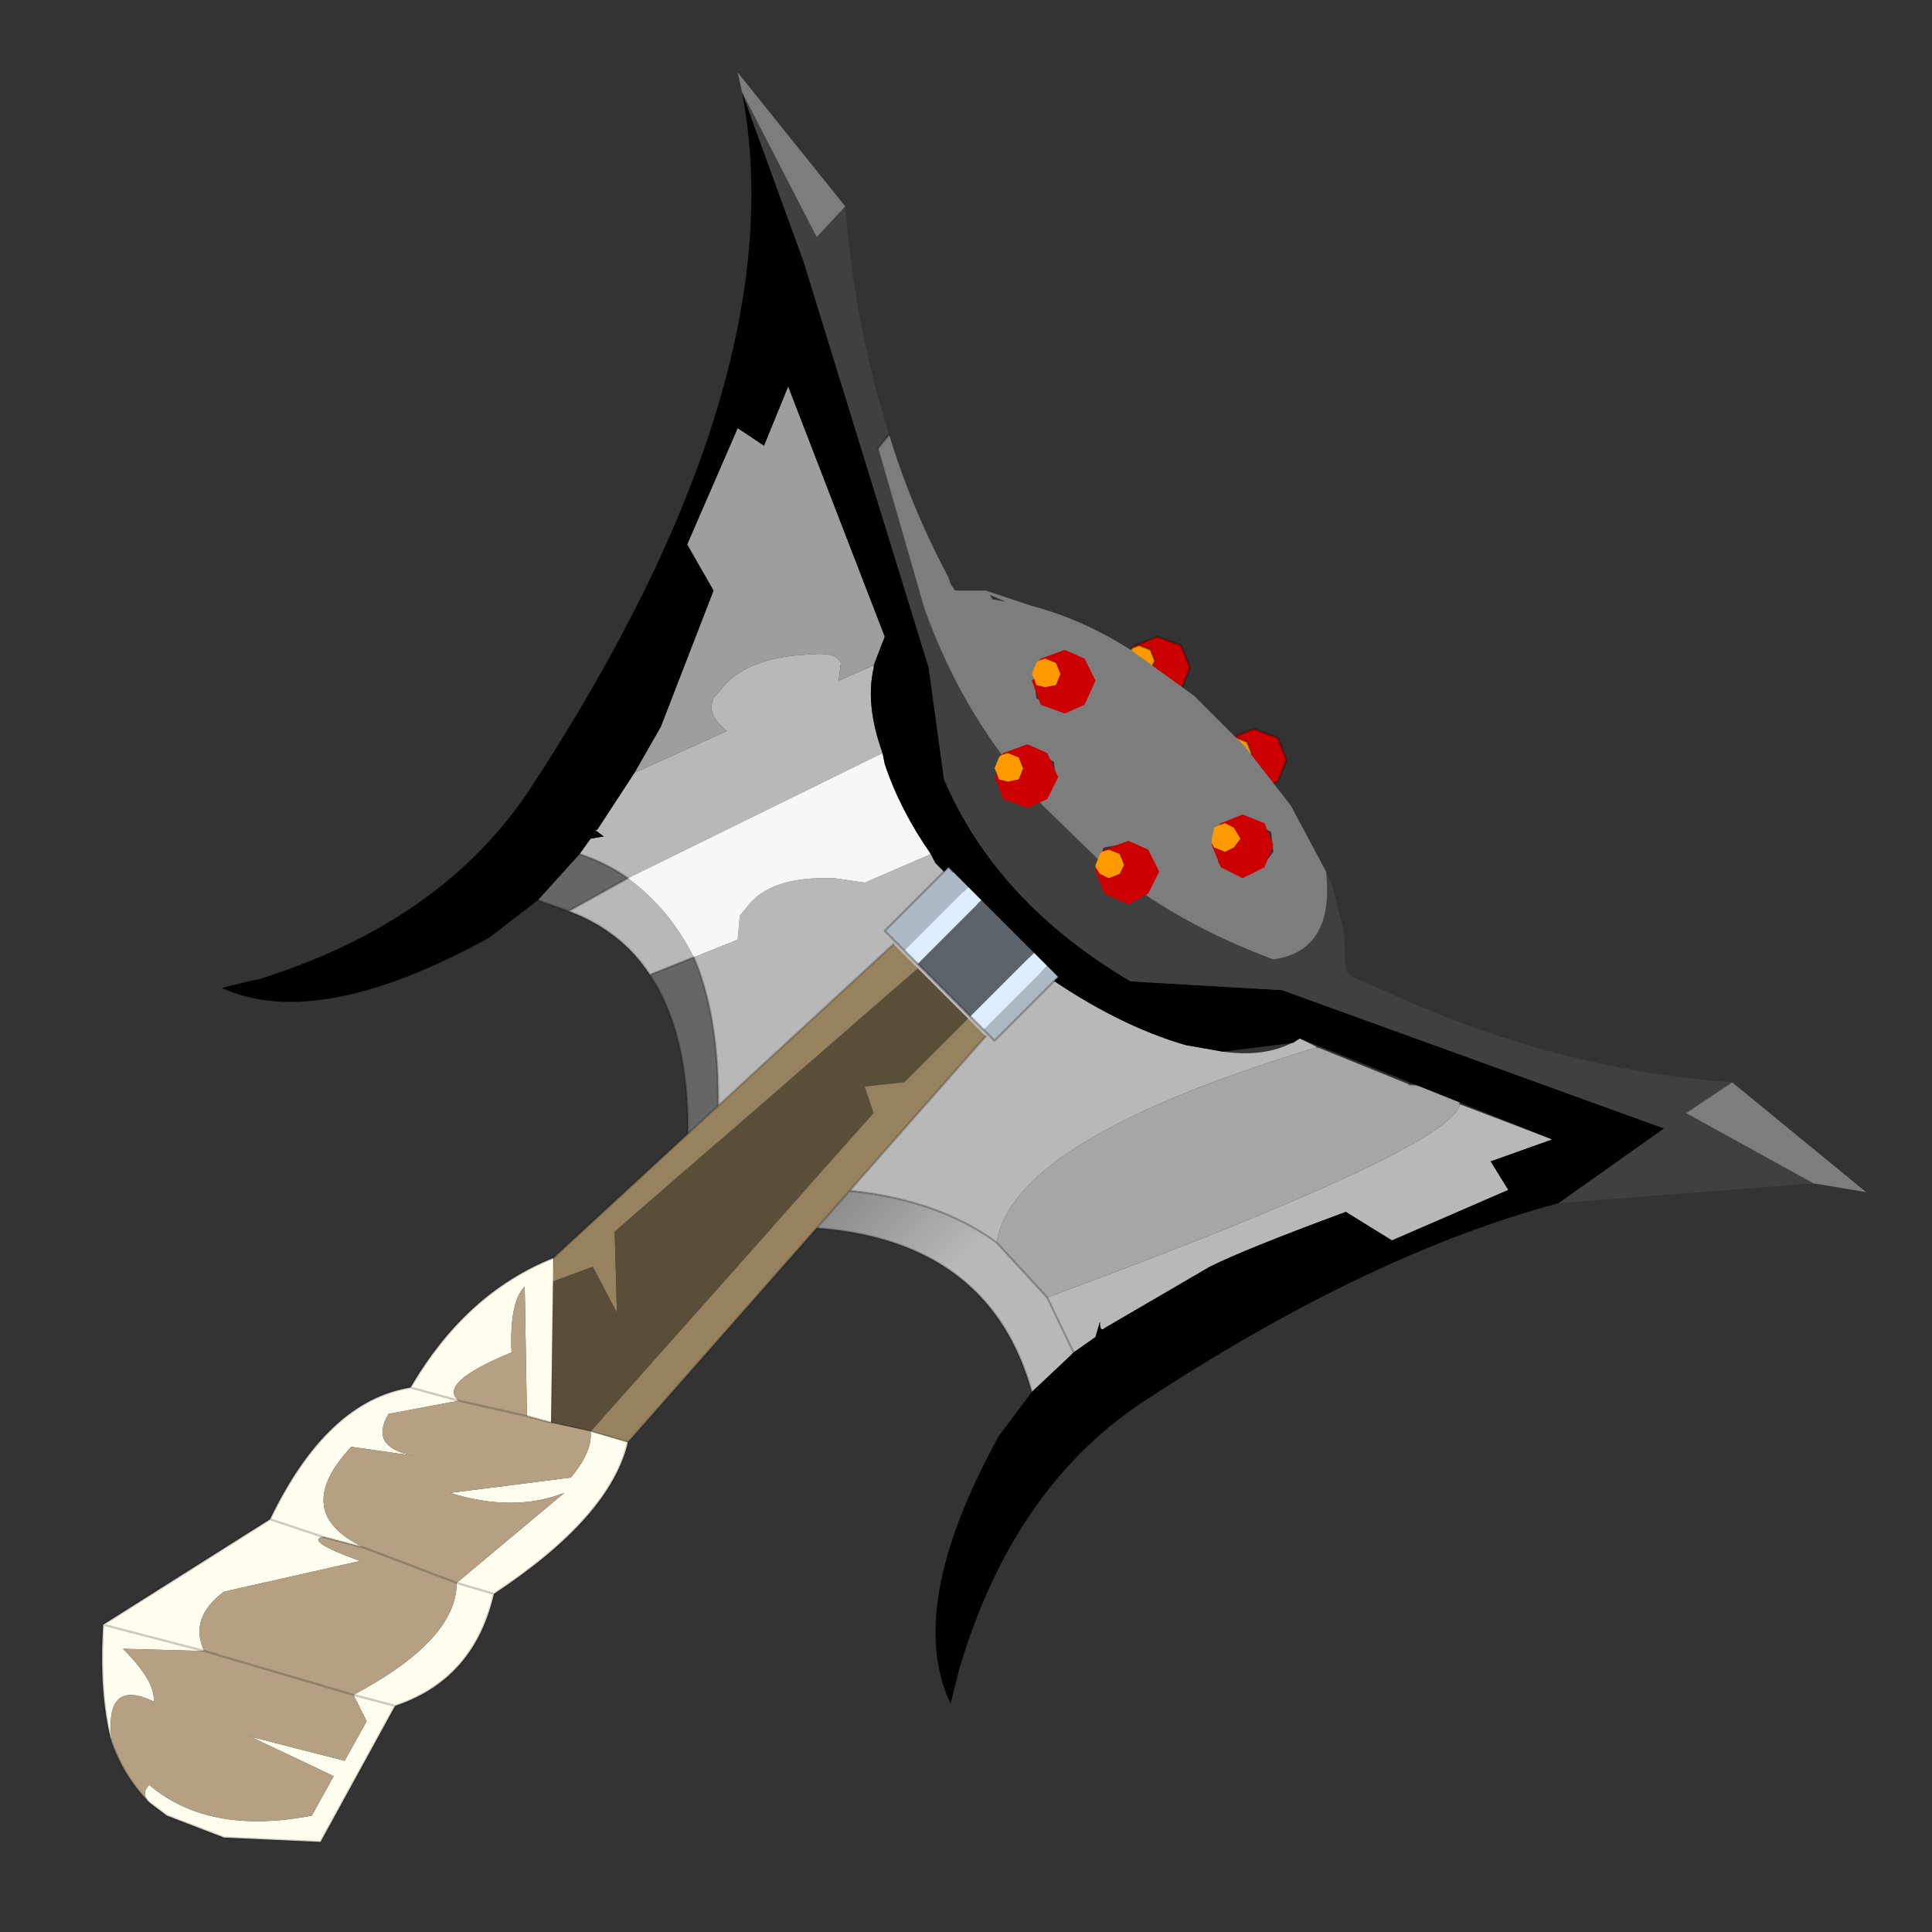<?xml version="1.0" encoding="UTF-8" standalone="no"?>
<svg xmlns:xlink="http://www.w3.org/1999/xlink" height="440.0px" width="440.0px" xmlns="http://www.w3.org/2000/svg">
  <rect width="100%" height="100%" fill="#333333" stroke="none"/>
  <g transform="matrix(10.0, 0.0, 0.0, 10.0, 0.0, 0.0)">
    <use height="44.0" transform="matrix(1.0, 0.0, 0.0, 1.0, 0.0, 0.0)" width="44.0" xlink:href="#shape0"/>
  </g>
  <defs>
    <g id="shape0" transform="matrix(1.0, 0.0, 0.0, 1.0, 0.0, 0.0)">
      <path d="M44.0 44.0 L0.0 44.0 0.0 0.0 44.0 0.0 44.0 44.0" fill="#43adca" fill-opacity="0.0" fill-rule="evenodd" stroke="none"/>
      <path d="M13.2 19.45 Q13.8 19.65 14.3 20.0 L12.95 20.75 12.25 20.5 13.2 19.45 M15.8 21.8 Q16.65 23.8 16.2 27.2 L15.45 28.15 Q16.1 24.15 14.8 22.2 L15.8 21.8" fill="#666666" fill-rule="evenodd" stroke="none"/>
      <path d="M19.9 15.15 L19.9 15.2 Q19.7 16.05 20.1 17.15 L14.3 20.0 Q13.8 19.65 13.2 19.45 L13.45 19.1 13.75 19.05 13.55 18.9 13.6 18.9 14.45 17.6 16.55 16.65 16.45 16.55 Q16.1 16.25 16.25 15.9 L16.55 15.55 Q17.15 14.95 18.5 14.9 19.05 14.85 19.15 15.1 L19.1 15.5 19.9 15.15 M15.8 21.8 L16.8 21.4 16.85 20.85 17.1 20.55 Q17.65 19.95 19.0 20.0 L19.7 20.1 21.2 19.45 21.3 19.65 23.8 22.2 Q25.45 23.35 27.0 23.8 L27.85 23.95 Q28.9 24.1 29.6 23.65 L30.0 23.85 Q23.05 25.95 22.7 28.3 20.45 26.65 16.2 27.2 16.65 23.8 15.8 21.8 L14.8 22.2 Q14.15 21.2 12.95 20.75 L14.3 20.0 Q15.25 20.7 15.8 21.8 M33.25 25.15 L35.35 25.95 33.95 26.45 34.35 27.1 31.7 28.25 30.65 27.6 Q28.35 28.45 27.55 28.85 L25.15 30.25 25.2 30.25 25.15 30.25 Q25.05 30.35 25.05 30.1 L24.95 30.45 24.45 30.8 23.85 29.55 Q33.05 26.15 33.25 25.15" fill="#b8b8b8" fill-rule="evenodd" stroke="none"/>
      <path d="M14.3 20.0 L20.1 17.15 20.15 17.4 Q20.5 18.45 21.2 19.45 L19.7 20.1 19.0 20.0 Q17.65 19.95 17.1 20.55 L16.85 20.85 16.8 21.4 15.8 21.8 Q15.25 20.7 14.3 20.0" fill="#f7f7f7" fill-rule="evenodd" stroke="none"/>
      <path d="M14.45 17.6 L15.05 16.55 16.25 13.45 15.65 12.4 16.8 9.75 17.4 10.15 17.95 8.8 20.15 14.5 19.9 15.15 19.1 15.5 19.15 15.1 Q19.05 14.85 18.5 14.9 17.15 14.95 16.55 15.55 L16.25 15.9 Q16.1 16.25 16.45 16.55 L16.55 16.65 14.45 17.6" fill="#9e9e9e" fill-rule="evenodd" stroke="none"/>
      <path d="M16.2 27.2 Q20.45 26.65 22.7 28.3 L23.85 29.55 24.45 30.8 24.35 30.9 23.5 31.7 Q22.2 27.05 15.45 28.15 L16.2 27.2" fill="url(#gradient0)" fill-rule="evenodd" stroke="none"/>
      <path d="M22.7 28.3 Q23.05 25.95 30.0 23.85 L32.1 24.7 Q33.3 24.75 33.25 25.15 33.05 26.15 23.85 29.55 L22.7 28.3" fill="#a6a6a6" fill-rule="evenodd" stroke="none"/>
      <path d="M20.1 17.15 L20.55 16.95 M13.2 19.45 Q13.8 19.65 14.3 20.0 M21.2 19.45 L21.65 19.25 M15.8 21.8 Q16.65 23.8 16.2 27.2 20.45 26.65 22.7 28.3 M12.7 19.3 L13.2 19.45 M12.25 20.5 L12.95 20.75 14.3 20.0 M15.8 21.8 L14.8 22.2 Q16.1 24.15 15.45 28.15 L16.2 27.2 M12.95 20.75 Q14.15 21.2 14.8 22.2 M24.45 30.8 L24.6 31.1 M24.45 30.8 L23.85 29.55 22.7 28.3 M15.45 28.15 Q22.2 27.05 23.5 31.7" fill="none" stroke="#000000" stroke-linecap="round" stroke-linejoin="round" stroke-opacity="0.2" stroke-width="0.05"/>
      <path d="M30.0 23.85 L30.3 23.65 M32.1 24.7 L32.6 24.4 M32.1 24.7 Q33.3 24.75 33.25 25.15" fill="none" stroke="#000000" stroke-linecap="round" stroke-linejoin="round" stroke-opacity="0.263" stroke-width="0.05"/>
      <path d="M25.8 14.75 L25.85 14.7 26.35 14.5 26.9 14.7 27.1 15.2 26.9 15.7 26.35 15.95 Q26.05 15.95 25.85 15.7 L25.65 15.2 25.65 15.1 25.75 15.25 25.95 15.35 26.2 15.25 26.3 15.05 26.2 14.8 25.95 14.7 25.8 14.75" fill="#cc0000" fill-rule="evenodd" stroke="none"/>
      <path d="M25.65 15.1 L25.65 15.05 25.75 14.8 25.8 14.75 25.95 14.7 26.2 14.8 26.3 15.05 26.2 15.25 25.95 15.35 25.75 15.25 25.65 15.1" fill="#ff9900" fill-rule="evenodd" stroke="none"/>
      <path d="M25.8 14.75 L25.85 14.7 26.35 14.5 26.9 14.7 27.1 15.2 26.9 15.7 26.35 15.95 Q26.05 15.95 25.85 15.7 L25.65 15.2 25.65 15.1 25.65 15.05 25.75 14.8 25.8 14.75 25.95 14.7 26.2 14.8 26.3 15.05 26.2 15.25 25.95 15.35 25.75 15.25 25.65 15.1" fill="none" stroke="#000000" stroke-linecap="round" stroke-linejoin="round" stroke-opacity="0.263" stroke-width="0.05"/>
      <path d="M28.0 16.85 L28.05 16.8 28.55 16.6 29.1 16.8 29.3 17.3 29.1 17.8 28.55 18.05 Q28.25 18.05 28.05 17.8 L27.85 17.3 27.85 17.2 27.95 17.35 28.15 17.45 28.4 17.35 28.5 17.15 28.4 16.9 28.15 16.8 28.0 16.85" fill="#cc0000" fill-rule="evenodd" stroke="none"/>
      <path d="M27.85 17.2 L27.85 17.15 27.95 16.9 28.0 16.85 28.15 16.8 28.4 16.9 28.5 17.15 28.4 17.35 28.15 17.45 27.95 17.35 27.85 17.2" fill="#ff9900" fill-rule="evenodd" stroke="none"/>
      <path d="M28.0 16.85 L28.05 16.8 28.55 16.6 29.1 16.8 29.3 17.3 29.1 17.8 28.55 18.05 Q28.25 18.05 28.05 17.8 L27.85 17.3 27.85 17.2 27.85 17.15 27.95 16.9 28.0 16.85 28.15 16.8 28.4 16.9 28.5 17.15 28.4 17.35 28.15 17.45 27.95 17.35 27.85 17.2" fill="none" stroke="#000000" stroke-linecap="round" stroke-linejoin="round" stroke-opacity="0.263" stroke-width="0.05"/>
      <path d="M35.5 27.4 Q31.2 28.55 26.15 31.85 23.1 33.8 21.85 38.0 L21.8 38.2 21.65 38.8 Q20.6 36.6 22.75 32.7 L23.5 31.7 24.35 30.9 24.45 30.8 24.95 30.45 25.05 30.1 Q25.05 30.35 25.15 30.25 L25.2 30.25 25.15 30.25 27.55 28.85 Q28.35 28.45 30.65 27.6 L31.7 28.25 34.35 27.1 33.95 26.45 35.35 25.95 29.6 23.65 29.45 23.75 27.85 23.95 27.0 23.8 Q25.45 23.35 23.8 22.2 L21.3 19.65 21.2 19.45 Q20.5 18.45 20.15 17.4 L20.1 17.15 Q19.7 16.05 19.9 15.2 L19.9 15.15 20.15 14.5 17.95 8.8 17.4 10.15 16.8 9.75 15.65 12.4 16.25 13.45 15.05 16.55 14.45 17.6 13.6 18.9 13.55 18.9 13.75 19.05 13.45 19.1 13.2 19.45 12.25 20.5 11.15 21.35 Q7.25 23.5 5.05 22.5 L5.65 22.35 5.9 22.3 Q10.05 21.0 12.05 18.0 18.15 8.7 16.9 2.1 L18.3 5.95 21.15 15.2 21.5 17.75 Q22.7 20.55 25.75 22.35 L29.2 22.55 37.9 25.7 35.5 27.4" fill="#000000" fill-rule="evenodd" stroke="none"/>
      <path d="M16.9 2.1 L18.6 5.4 19.25 4.7 Q19.45 7.35 20.25 9.9 L20.0 10.2 21.05 13.85 Q21.75 15.8 22.9 17.3 L22.75 17.55 22.8 18.0 23.25 18.25 23.6 18.2 25.5 20.05 Q24.9 19.6 25.3 20.0 L25.55 20.4 25.9 20.25 Q27.25 21.2 29.0 21.85 30.4 21.65 30.2 19.85 L30.35 20.2 30.6 21.2 30.65 22.1 30.8 22.25 31.5 22.55 Q35.35 24.35 39.45 24.65 L38.4 25.35 41.3 26.95 35.5 27.4 37.9 25.7 29.2 22.55 25.75 22.35 Q22.7 20.55 21.5 17.75 L21.15 15.2 18.3 5.95 16.9 2.1" fill="#404040" fill-rule="evenodd" stroke="none"/>
      <path d="M16.9 2.1 L16.8 1.65 19.25 4.7 18.6 5.4 16.9 2.1 M20.25 9.9 Q20.75 11.55 21.6 13.15 L21.65 13.3 21.75 13.45 22.05 13.45 22.45 13.45 23.5 13.8 Q24.65 14.1 25.75 14.8 L27.2 15.85 27.6 16.25 28.35 17.0 29.4 18.35 30.2 19.85 Q30.4 21.65 29.0 21.85 27.25 21.2 25.9 20.25 L26.15 19.85 26.1 19.45 Q25.95 19.25 25.7 19.2 L25.15 19.3 Q25.0 19.35 25.5 20.05 L23.6 18.2 23.75 18.15 24.05 17.75 24.0 17.35 23.6 17.1 23.55 17.1 23.0 17.15 22.9 17.3 Q21.75 15.8 21.05 13.85 L20.0 10.2 20.25 9.9 M39.45 24.65 L42.5 27.15 41.3 26.95 38.4 25.35 39.45 24.65 M22.6 13.65 L22.9 13.7 22.55 13.55 22.6 13.65 M24.8 15.25 L24.35 15.0 23.85 15.05 23.55 15.45 23.6 15.9 24.0 16.1 24.55 16.05 24.85 15.65 24.8 15.25 M27.95 18.8 L27.7 19.2 27.75 19.65 28.15 19.9 28.7 19.8 29.0 19.4 28.95 18.95 28.55 18.7 28.5 18.7 27.95 18.8" fill="#7d7d7d" fill-rule="evenodd" stroke="none"/>
      <path d="M20.0 10.2 L20.25 9.9" fill="none" stroke="#000000" stroke-linecap="round" stroke-linejoin="round" stroke-opacity="0.263" stroke-width="0.05"/>
      <path d="M23.65 15.05 L23.7 15.0 24.25 14.8 24.7 15.0 24.95 15.5 24.7 16.05 24.25 16.25 23.7 16.05 23.5 15.5 23.55 15.45 23.6 15.6 23.8 15.65 24.05 15.6 24.15 15.35 24.05 15.1 23.8 15.0 23.65 15.05" fill="#cc0000" fill-rule="evenodd" stroke="none"/>
      <path d="M23.55 15.45 L23.5 15.35 23.6 15.1 23.65 15.05 23.8 15.0 24.05 15.1 24.15 15.35 24.05 15.6 23.8 15.65 23.6 15.6 23.55 15.45" fill="#ff9900" fill-rule="evenodd" stroke="none"/>
      <path d="M27.6 19.2 L27.65 19.3 27.9 19.4 28.1 19.3 28.25 19.1 28.1 18.85 27.9 18.75 27.75 18.8 27.8 18.75 28.3 18.55 28.8 18.75 29.0 19.25 28.8 19.75 28.3 20.0 27.8 19.75 27.6 19.25 27.6 19.2" fill="#cc0000" fill-rule="evenodd" stroke="none"/>
      <path d="M27.75 18.8 L27.9 18.75 28.1 18.85 28.25 19.1 28.1 19.3 27.9 19.4 27.65 19.3 27.6 19.2 27.6 19.1 27.65 18.85 27.75 18.8" fill="#ff9900" fill-rule="evenodd" stroke="none"/>
      <path d="M25.1 19.4 L25.15 19.35 25.7 19.15 26.15 19.35 26.4 19.85 26.15 20.35 25.7 20.6 25.15 20.35 24.95 19.85 24.95 19.75 25.05 19.9 25.25 20.0 25.5 19.9 25.6 19.7 25.5 19.45 25.25 19.35 25.1 19.4" fill="#cc0000" fill-rule="evenodd" stroke="none"/>
      <path d="M24.95 19.75 L24.95 19.7 25.05 19.45 25.1 19.4 25.25 19.35 25.5 19.45 25.6 19.7 25.5 19.9 25.25 20.0 25.05 19.9 24.95 19.75" fill="#ff9900" fill-rule="evenodd" stroke="none"/>
      <path d="M22.7 17.6 L22.75 17.75 22.95 17.8 23.2 17.75 23.3 17.5 23.2 17.25 22.95 17.15 22.8 17.2 22.85 17.15 23.4 16.95 23.85 17.15 24.1 17.7 23.85 18.2 23.4 18.4 22.85 18.2 22.65 17.7 22.7 17.6" fill="#cc0000" fill-rule="evenodd" stroke="none"/>
      <path d="M22.8 17.2 L22.95 17.15 23.2 17.25 23.3 17.5 23.2 17.75 22.95 17.8 22.75 17.75 22.7 17.6 22.65 17.5 22.75 17.25 22.8 17.2" fill="#ff9900" fill-rule="evenodd" stroke="none"/>
      <path d="M23.85 22.0 L24.1 22.25 22.65 23.7 22.4 23.45 23.85 22.0 M20.75 21.8 L20.15 21.2 21.6 19.75 21.7 19.85 22.05 20.2 20.6 21.65 20.75 21.8" fill="#adbac6" fill-rule="evenodd" stroke="none"/>
      <path d="M22.35 20.5 L23.55 21.7 22.1 23.15 20.75 21.8 20.9 21.95 22.35 20.5" fill="#5d636b" fill-rule="evenodd" stroke="none"/>
      <path d="M22.05 20.2 L22.35 20.5 20.9 21.95 20.75 21.8 20.6 21.65 22.05 20.2 M23.55 21.7 L23.85 22.0 22.4 23.45 22.1 23.15 23.55 21.7" fill="#deeeff" fill-rule="evenodd" stroke="none"/>
      <path d="M24.1 22.25 L22.65 23.7 22.4 23.45 22.1 23.15 20.75 21.8 20.15 21.2 21.6 19.75 21.7 19.85" fill="none" stroke="#000000" stroke-linecap="round" stroke-linejoin="round" stroke-opacity="0.263" stroke-width="0.05"/>
      <path d="M22.05 23.2 L22.45 23.6 14.3 32.85 13.45 32.6 19.9 25.35 19.7 24.75 20.6 24.65 22.05 23.2 M20.35 21.5 L20.9 22.05 14.0 28.05 14.05 29.9 13.5 28.85 12.55 29.2 12.6 28.65 20.35 21.5" fill="#96825f" fill-rule="evenodd" stroke="none"/>
      <path d="M22.05 23.2 L20.6 24.65 19.7 24.75 19.9 25.35 13.45 32.6 12.55 32.4 12.55 29.2 13.5 28.85 14.05 29.9 14.0 28.05 20.9 22.05 22.05 23.2" fill="#5a4e39" fill-rule="evenodd" stroke="none"/>
      <path d="M13.45 32.6 L14.3 32.85 22.45 23.6 M20.35 21.5 L12.6 28.65 12.55 29.2 M13.45 32.6 L12.55 32.4 12.55 29.2" fill="none" stroke="#000000" stroke-linecap="round" stroke-linejoin="round" stroke-opacity="0.2" stroke-width="0.05"/>
      <path d="M12.6 28.65 L12.55 32.4 12.0 32.25 11.95 29.3 Q11.6 29.65 11.65 30.8 9.95 31.5 10.45 31.9 L9.35 31.6 Q10.6 29.45 12.6 28.65 M13.45 32.6 L14.3 32.85 Q13.9 34.55 11.25 36.3 10.8 38.25 9.0 38.85 L7.3 41.95 5.1 41.85 3.8 41.35 3.4 41.05 Q3.2 40.85 3.4 40.65 4.75 41.8 7.1 41.35 L7.6 40.45 5.7 39.55 7.85 40.1 8.35 39.2 8.05 38.6 Q10.4 37.35 10.4 36.05 L12.85 34.0 Q11.7 34.45 10.25 34.0 L13.0 33.65 Q13.5 33.05 13.45 32.6 M2.55 39.7 Q2.25 38.6 2.35 37.0 L6.15 34.6 Q7.45 31.9 9.35 31.6 L10.45 31.9 8.85 32.2 Q8.4 32.95 9.4 33.15 L8.0 32.95 Q6.6 34.45 8.3 35.25 L7.35 35.0 Q6.95 35.1 8.2 35.55 L5.1 36.25 Q4.3 36.85 4.65 37.6 L2.8 37.55 Q3.55 38.3 3.5 38.75 2.35 38.2 2.55 39.7 M10.4 36.05 L11.25 36.3 10.4 36.05 M9.0 38.85 L8.05 38.6 9.0 38.85 M6.15 34.6 L7.35 35.0 6.15 34.6 M2.35 37.0 L4.65 37.6 2.35 37.0" fill="#fffdee" fill-rule="evenodd" stroke="none"/>
      <path d="M12.55 32.4 L13.45 32.6 Q13.5 33.05 13.0 33.65 L10.25 34.0 Q11.7 34.45 12.85 34.0 L10.4 36.05 Q10.4 37.35 8.05 38.6 L4.65 37.6 8.05 38.6 8.35 39.2 7.85 40.1 5.7 39.55 7.6 40.45 7.1 41.35 Q4.75 41.8 3.4 40.65 3.2 40.85 3.4 41.05 2.85 40.5 2.55 39.7 2.35 38.2 3.5 38.75 3.55 38.3 2.8 37.55 L4.65 37.6 Q4.3 36.85 5.1 36.25 L8.2 35.55 Q6.95 35.1 7.35 35.0 L8.3 35.25 Q6.6 34.45 8.0 32.95 L9.4 33.15 Q8.4 32.95 8.85 32.2 L10.45 31.9 Q9.95 31.5 11.65 30.8 11.6 29.65 11.95 29.3 L12.0 32.25 10.45 31.9 12.0 32.25 12.55 32.4 M10.4 36.05 L8.3 35.25 10.4 36.05" fill="#b5a084" fill-rule="evenodd" stroke="none"/>
      <path d="M14.3 32.85 Q13.9 34.55 11.25 36.3 10.8 38.25 9.0 38.85 L7.3 41.95 5.1 41.85 3.8 41.35 3.4 41.05 Q2.85 40.5 2.55 39.7 2.25 38.6 2.35 37.0 L6.15 34.6 Q7.45 31.9 9.35 31.6 10.6 29.45 12.6 28.65 M10.45 31.9 L12.0 32.25 12.55 32.4 M11.25 36.3 L10.4 36.05 M8.05 38.6 L9.0 38.85 M9.35 31.6 L10.45 31.9 M8.3 35.25 L10.4 36.05 M4.65 37.6 L8.05 38.6 M8.3 35.25 L7.35 35.0 6.15 34.6 M4.65 37.6 L2.35 37.0" fill="none" stroke="#000000" stroke-linecap="round" stroke-linejoin="round" stroke-opacity="0.2" stroke-width="0.05"/>
    </g>
    <linearGradient gradientTransform="matrix(0.004, 0.004, -0.002, 0.002, 20.15, 29.2)" gradientUnits="userSpaceOnUse" id="gradient0" spreadMethod="pad" x1="-819.2" x2="819.2">
      <stop offset="0.0" stop-color="#666666"/>
      <stop offset="0.596" stop-color="#b8b8b8"/>
    </linearGradient>
  </defs>
</svg>
